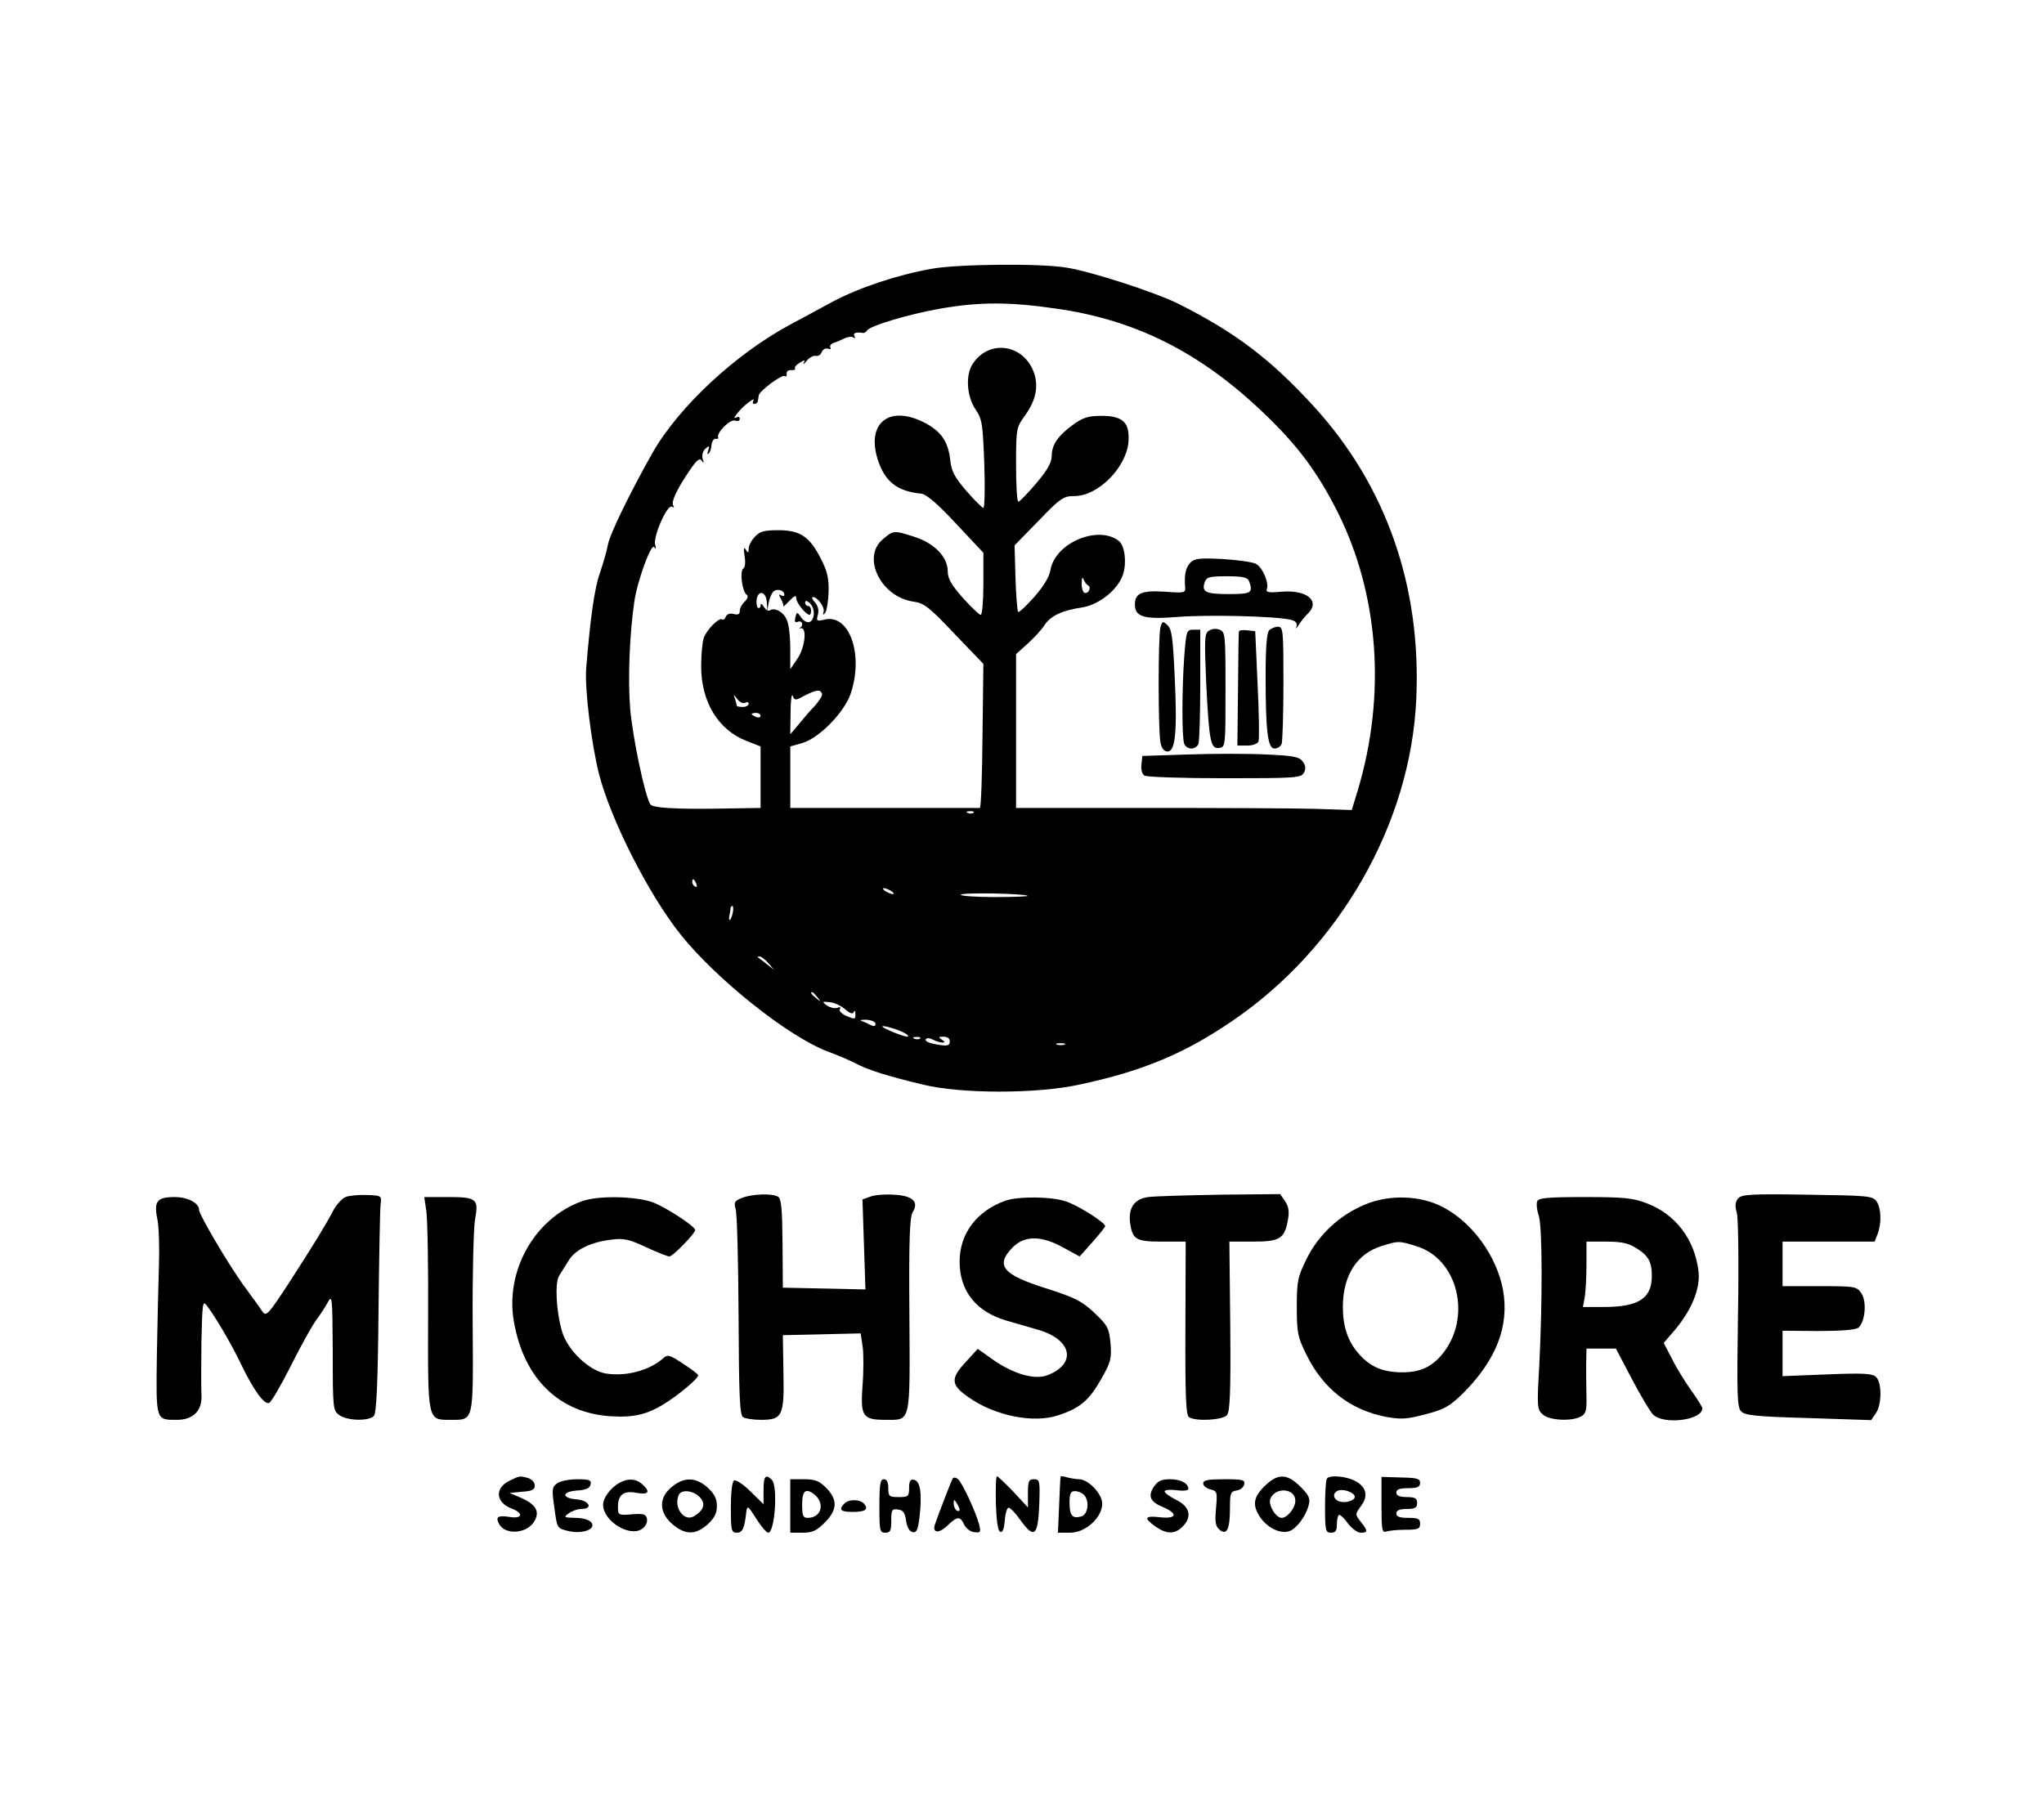 <?xml version="1.0" standalone="no"?>
<!DOCTYPE svg PUBLIC "-//W3C//DTD SVG 20010904//EN"
 "http://www.w3.org/TR/2001/REC-SVG-20010904/DTD/svg10.dtd">
<svg version="1.0" xmlns="http://www.w3.org/2000/svg"
 width="688pt" height="612pt" viewBox="0 0 688 612"
 preserveAspectRatio="xMidYMid meet">

<g transform="translate(0,612) scale(0.1,-0.1)"
fill="#000000" stroke="none">
<path d="M3135 5215 c-117 -21 -245 -64 -335 -112 -47 -26 -109 -59 -137 -74
-187 -100 -378 -278 -467 -434 -77 -137 -144 -274 -150 -310 -4 -22 -17 -65
-27 -95 -18 -50 -32 -150 -46 -321 -5 -69 17 -249 43 -354 40 -155 166 -404
274 -540 121 -152 364 -345 496 -395 33 -12 75 -30 94 -40 42 -22 104 -42 225
-71 128 -32 386 -32 530 0 211 45 352 104 513 214 360 245 600 663 619 1082
18 379 -101 720 -344 986 -146 160 -265 250 -458 347 -77 38 -292 108 -375
121 -88 15 -369 12 -455 -4z m420 -134 c269 -38 488 -149 701 -354 113 -108
179 -197 247 -332 138 -277 163 -613 68 -933 l-21 -69 -124 4 c-68 2 -322 3
-565 3 l-441 0 0 259 0 259 39 35 c22 20 48 48 57 63 21 31 59 49 126 59 58 9
121 60 138 111 13 39 6 96 -13 112 -69 56 -215 -5 -231 -96 -4 -25 -23 -55
-55 -92 -27 -30 -51 -53 -54 -50 -3 3 -7 54 -9 115 l-3 109 81 83 c74 77 84
83 121 83 78 0 172 94 181 179 6 68 -17 91 -91 91 -44 0 -62 -6 -94 -29 -52
-38 -73 -68 -73 -106 0 -22 -14 -47 -52 -92 -29 -34 -56 -62 -60 -62 -5 -1 -8
55 -8 124 0 123 1 126 30 166 36 50 46 96 31 142 -33 98 -151 117 -207 32 -25
-38 -20 -110 10 -154 22 -33 24 -48 29 -183 3 -82 1 -148 -3 -148 -4 0 -30 26
-58 58 -40 47 -50 66 -54 106 -7 60 -31 95 -88 124 -117 59 -194 -2 -156 -124
24 -75 65 -108 147 -116 17 -2 54 -33 117 -101 l92 -98 0 -104 c0 -58 -4 -105
-9 -105 -5 0 -32 26 -60 57 -39 44 -51 65 -51 90 0 48 -46 95 -113 116 -69 22
-70 22 -106 -9 -71 -60 -7 -192 101 -209 38 -5 54 -17 140 -108 l98 -102 -3
-243 c-1 -133 -5 -242 -9 -242 -5 0 -150 0 -323 0 l-315 0 0 103 0 104 42 12
c57 18 139 102 161 165 45 132 -4 271 -88 250 -26 -6 -28 -5 -22 17 4 15 0 30
-10 41 -9 10 -12 18 -7 18 16 0 41 -35 36 -50 -3 -12 -2 -12 6 -2 5 7 10 39
11 70 1 45 -4 68 -26 111 -38 75 -70 96 -143 96 -48 0 -63 -4 -79 -22 -12 -12
-21 -30 -21 -40 0 -15 -2 -16 -10 -3 -6 10 -8 4 -4 -21 4 -21 2 -39 -4 -43
-13 -8 -4 -78 11 -88 6 -4 4 -13 -6 -23 -10 -9 -17 -23 -17 -32 0 -11 -6 -14
-21 -10 -12 3 -22 0 -26 -9 -3 -8 -8 -12 -13 -9 -10 6 -50 -33 -61 -62 -5 -13
-9 -57 -9 -96 0 -121 58 -215 154 -252 l46 -18 0 -103 0 -104 -122 -2 c-162
-3 -242 2 -249 14 -19 30 -60 228 -68 323 -8 99 -2 251 14 359 10 70 57 199
67 184 6 -9 7 -6 3 8 -7 28 41 138 57 128 7 -4 8 -3 4 4 -8 13 13 56 57 121
23 33 32 40 39 30 7 -10 8 -8 3 7 -3 13 1 26 10 34 13 11 14 10 9 -6 -4 -10
-3 -16 1 -11 5 4 9 17 10 30 2 12 8 21 14 20 6 -2 10 0 8 5 -5 16 41 62 57 56
9 -3 16 -1 16 6 0 6 -5 8 -11 5 -21 -13 13 30 39 49 14 11 22 14 18 8 -4 -7
-2 -12 3 -12 6 0 12 5 12 10 1 6 2 14 3 19 2 15 78 71 87 65 5 -3 8 0 7 8 -2
7 5 12 14 12 10 -1 16 1 14 5 -3 4 4 13 16 20 16 10 19 10 13 -1 -3 -7 1 -4
10 7 9 11 23 19 31 17 8 -2 17 4 20 13 4 9 13 14 21 11 8 -3 11 -1 8 4 -3 6 2
13 12 16 10 3 26 10 36 15 10 5 23 7 29 3 7 -4 8 -3 4 4 -6 11 5 15 30 11 4 0
10 4 13 9 11 16 143 55 246 73 132 23 233 23 390 0z m108 -932 c12 -8 -1 -31
-14 -24 -5 4 -9 18 -8 33 0 16 3 21 6 12 3 -8 10 -18 16 -21z m-1023 -31 c0
-5 -5 -6 -11 -2 -8 5 -8 1 0 -13 6 -11 9 -22 8 -25 -1 -2 8 7 21 20 16 17 22
19 22 8 0 -15 33 -56 45 -56 3 0 5 7 5 15 0 8 -4 15 -10 15 -5 0 -10 5 -10 11
0 8 5 8 15 -1 19 -16 19 -56 0 -64 -8 -3 -21 4 -28 15 -14 20 -15 20 -20 0 -3
-14 -1 -18 9 -14 14 5 20 -12 7 -20 -5 -2 -3 -3 2 -2 22 5 15 -64 -10 -101
l-25 -37 0 71 c0 39 -5 82 -12 96 -11 26 -40 42 -57 31 -6 -3 -14 3 -20 12 -6
11 -11 13 -11 5 0 -7 -4 -11 -9 -8 -4 3 -6 17 -4 30 7 32 33 23 34 -13 l2 -26
4 25 c3 14 9 30 15 37 10 13 38 7 38 -9z m127 -334 c2 -5 -9 -23 -24 -40 -16
-16 -40 -45 -55 -63 l-28 -33 1 74 c0 40 4 65 7 56 7 -17 9 -17 42 1 37 19 52
21 57 5z m-259 -30 c7 4 12 2 12 -3 0 -6 -9 -11 -20 -11 -11 0 -20 2 -20 4 0
2 -3 13 -6 23 -6 17 -6 17 8 -1 8 -10 20 -16 26 -12z m52 -44 c0 -5 -7 -7 -15
-4 -8 4 -15 8 -15 10 0 2 7 4 15 4 8 0 15 -4 15 -10z m717 -326 c-3 -3 -12 -4
-19 -1 -8 3 -5 6 6 6 11 1 17 -2 13 -5z m-933 -240 c3 -8 2 -12 -4 -9 -6 3
-10 10 -10 16 0 14 7 11 14 -7z m656 -24 c8 -5 11 -10 5 -10 -5 0 -17 5 -25
10 -8 5 -10 10 -5 10 6 0 17 -5 25 -10z m459 -16 c2 -2 -48 -4 -113 -4 -64 0
-115 4 -112 8 5 8 217 4 225 -4z m-992 -54 c-2 -11 -6 -22 -9 -26 -4 -3 -5 2
-3 13 2 10 4 21 4 26 1 4 3 7 6 7 3 0 4 -9 2 -20z m119 -172 l19 -23 -25 20
c-14 11 -27 21 -29 22 -2 2 0 3 6 3 5 0 18 -10 29 -22z m165 -115 c13 -16 12
-17 -3 -4 -17 13 -22 21 -14 21 2 0 10 -8 17 -17z m94 -41 c16 -14 25 -17 29
-9 2 7 5 4 5 -5 1 -21 0 -21 -33 -7 -14 7 -23 17 -19 22 4 6 0 8 -9 4 -9 -3
-24 1 -35 8 -17 13 -16 14 10 11 15 -1 38 -12 52 -24z m102 -49 c0 -8 -6 -9
-16 -4 -9 5 -23 11 -31 14 -8 3 -1 4 16 4 17 -1 31 -7 31 -14z m100 -32 c10
-6 13 -11 7 -11 -14 0 -84 29 -84 34 0 6 55 -10 77 -23z m50 -17 c-3 -3 -12
-4 -19 -1 -8 3 -5 6 6 6 11 1 17 -2 13 -5z m75 -14 c9 0 9 3 -2 10 -12 8 -11
10 6 10 12 0 21 -6 21 -15 0 -17 -9 -18 -56 -9 -17 4 -28 10 -25 15 3 5 13 5
24 -1 10 -5 25 -10 32 -10z m411 -7 c-7 -2 -19 -2 -25 0 -7 3 -2 5 12 5 14 0
19 -2 13 -5z"/>
<path d="M4007 4226 c-16 -17 -21 -38 -18 -82 2 -20 -1 -21 -68 -16 -78 5
-101 -5 -101 -43 0 -42 31 -51 143 -42 99 8 324 3 379 -9 19 -4 25 -11 22 -23
-4 -10 -1 -8 7 4 6 11 20 28 30 38 45 43 -1 82 -87 75 -42 -4 -54 -2 -50 8 8
22 -14 74 -37 86 -12 6 -62 13 -112 16 -77 4 -94 2 -108 -12z m197 -62 c15
-40 8 -44 -68 -44 -78 0 -92 7 -81 40 6 17 15 20 75 20 53 0 69 -4 74 -16z"/>
<path d="M3906 4008 c-8 -30 -8 -347 0 -387 4 -21 12 -31 24 -31 26 0 33 65
24 251 -6 132 -10 161 -24 174 -16 15 -18 14 -24 -7z"/>
<path d="M4068 3996 c-14 -10 -14 -31 -8 -176 10 -199 15 -222 44 -218 21 3
21 7 21 197 0 186 -1 194 -20 201 -12 5 -27 3 -37 -4z"/>
<path d="M4272 3998 c-8 -8 -12 -56 -12 -152 0 -187 7 -246 30 -246 10 0 21 7
24 16 3 9 6 101 6 205 0 175 -1 189 -18 189 -10 0 -23 -5 -30 -12z"/>
<path d="M3986 3908 c-8 -115 -8 -271 0 -292 3 -9 14 -16 24 -16 10 0 21 7 24
16 3 9 6 99 6 200 l0 184 -24 0 c-22 0 -23 -4 -30 -92z"/>
<path d="M4170 3993 c-1 -4 -2 -92 -3 -196 l-2 -187 33 0 c19 0 35 6 38 14 3
8 2 94 -3 193 l-8 178 -27 3 c-16 2 -28 0 -28 -5z"/>
<path d="M3999 3580 l-154 -5 -3 -29 c-2 -16 2 -32 10 -37 7 -5 129 -9 270 -9
241 0 258 1 267 19 7 13 6 24 -4 37 -11 16 -31 20 -123 24 -60 3 -178 3 -263
0z"/>
<path d="M1163 2090 c-12 -5 -30 -25 -40 -43 -25 -48 -65 -114 -151 -247 -70
-107 -76 -113 -89 -95 -7 11 -36 51 -64 89 -53 74 -149 237 -149 253 0 23 -38
43 -82 43 -60 0 -71 -14 -58 -76 5 -27 7 -96 5 -154 -2 -58 -5 -194 -7 -303
-3 -222 -4 -217 68 -217 55 0 86 32 82 86 -1 21 -1 102 0 179 3 128 4 138 18
120 31 -41 84 -132 114 -195 43 -89 79 -140 96 -133 7 3 40 59 73 125 33 66
71 134 84 152 13 17 31 45 40 61 15 28 16 20 17 -167 0 -192 1 -197 22 -212
28 -20 102 -21 117 -2 8 10 13 113 15 348 2 183 5 347 7 363 4 30 3 30 -46 32
-27 1 -60 -2 -72 -7z"/>
<path d="M2497 2087 c-25 -10 -27 -15 -21 -37 5 -14 9 -175 10 -359 1 -269 4
-335 15 -342 8 -5 35 -9 60 -9 73 0 79 13 76 161 l-2 124 131 3 131 3 7 -47
c3 -25 3 -85 -1 -132 -7 -100 1 -112 77 -112 87 0 83 -17 81 353 -2 252 1 330
11 346 22 35 0 56 -64 59 -30 2 -66 -1 -80 -7 l-25 -9 5 -151 5 -152 -139 3
-139 3 -1 148 c-1 117 -4 151 -15 158 -19 12 -87 10 -122 -4z"/>
<path d="M3865 2090 c-47 -6 -68 -37 -61 -88 8 -55 20 -62 107 -62 l80 0 -1
-292 c-1 -229 2 -293 12 -299 23 -15 114 -10 128 7 10 12 13 79 11 300 l-3
284 80 0 c90 0 106 10 117 73 5 27 3 44 -9 62 l-17 25 -202 -2 c-111 -2 -220
-5 -242 -8z"/>
<path d="M5850 2085 c-9 -11 -11 -25 -4 -48 5 -18 7 -170 4 -342 -4 -266 -3
-312 10 -326 13 -14 49 -18 227 -23 l211 -7 16 23 c20 29 21 102 1 122 -12 12
-40 14 -165 9 l-150 -6 0 76 0 77 121 -1 c75 0 125 4 134 11 23 19 29 87 11
115 -16 24 -20 25 -141 25 l-125 0 0 75 0 75 155 0 155 0 10 26 c14 37 12 87
-4 110 -13 18 -30 19 -234 22 -190 3 -220 1 -232 -13z"/>
<path d="M1435 2043 c4 -27 7 -187 6 -357 -1 -351 -2 -346 74 -346 81 0 78
-12 76 326 -1 164 3 321 8 349 13 69 5 75 -91 75 l-80 0 7 -47z"/>
<path d="M1959 2076 c-160 -57 -260 -236 -229 -407 34 -191 152 -306 326 -317
82 -5 128 7 194 51 49 33 100 77 100 87 0 4 -23 21 -51 39 -45 30 -52 32 -67
18 -47 -41 -125 -62 -193 -51 -56 9 -129 79 -147 141 -20 67 -25 165 -10 188
7 12 22 35 33 53 23 36 75 61 146 69 39 5 59 0 114 -26 37 -17 72 -31 78 -31
12 0 87 78 87 89 -1 13 -96 75 -142 93 -57 21 -184 24 -239 4z"/>
<path d="M3385 2078 c-97 -34 -155 -111 -155 -205 0 -99 55 -169 158 -199 31
-9 80 -23 107 -31 114 -33 130 -115 30 -153 -42 -16 -112 4 -179 50 l-55 39
-41 -45 c-52 -56 -50 -77 13 -120 88 -61 216 -86 298 -59 76 25 105 51 146
123 32 56 35 69 31 119 -5 52 -9 60 -54 103 -43 40 -64 51 -164 83 -146 46
-171 77 -111 138 40 40 96 40 170 -1 l55 -30 42 47 c24 27 43 51 44 55 0 12
-88 68 -131 83 -48 17 -160 18 -204 3z"/>
<path d="M4595 2065 c-87 -36 -157 -102 -197 -183 -30 -61 -33 -74 -33 -162 0
-87 3 -101 32 -160 57 -116 147 -186 268 -210 52 -9 70 -8 134 9 62 16 81 27
123 68 114 113 159 228 137 351 -22 115 -104 228 -204 279 -75 39 -179 42
-260 8z m171 -140 c143 -42 190 -243 87 -366 -36 -42 -74 -59 -133 -59 -65 0
-108 18 -147 63 -36 41 -53 91 -53 157 0 106 47 179 130 205 58 18 58 18 116
0z"/>
<path d="M5174 2075 c-3 -8 -1 -29 5 -46 13 -37 13 -291 2 -509 -8 -137 -7
-146 12 -162 22 -20 96 -24 128 -7 17 9 20 20 19 67 -1 31 -1 81 -1 110 l1 52
49 0 50 0 53 -101 c29 -55 61 -109 71 -120 34 -37 167 -21 167 20 0 4 -17 32
-39 62 -21 30 -50 77 -64 106 l-27 52 37 43 c58 69 87 141 80 199 -13 107 -77
191 -174 228 -47 18 -77 21 -209 21 -128 0 -156 -3 -160 -15z m332 -156 c42
-25 54 -47 54 -94 0 -76 -44 -105 -161 -105 l-71 0 6 31 c3 17 6 67 6 110 l0
79 66 0 c50 0 75 -5 100 -21z"/>
<path d="M1713 1134 c-49 -25 -44 -73 10 -93 40 -15 35 -35 -7 -28 -40 6 -49
1 -36 -24 22 -39 97 -32 120 12 17 31 3 54 -43 75 l-42 18 43 4 c33 2 42 7 42
21 0 11 -10 21 -22 25 -30 8 -28 8 -65 -10z"/>
<path d="M2570 1103 l0 -47 -44 43 c-24 24 -49 40 -55 37 -7 -4 -11 -41 -11
-92 0 -77 2 -84 20 -84 19 0 26 14 32 70 3 23 6 21 33 -22 17 -27 35 -48 41
-48 22 0 33 157 12 178 -21 21 -28 13 -28 -35z"/>
<path d="M3207 1143 c-5 -8 -50 -125 -60 -155 -10 -29 13 -32 42 -4 33 32 43
32 56 4 6 -13 21 -25 34 -26 21 -3 23 -1 17 25 -11 42 -57 141 -71 153 -7 6
-15 7 -18 3z m23 -106 c0 -5 -4 -5 -10 -2 -5 3 -10 14 -10 23 0 15 2 15 10 2
5 -8 10 -19 10 -23z"/>
<path d="M3352 1058 c2 -59 7 -93 15 -95 8 -3 13 11 15 39 2 24 8 43 13 42 6
0 24 -19 40 -42 46 -64 59 -53 63 51 3 82 2 87 -18 87 -17 0 -20 -6 -20 -47
l0 -48 -49 53 c-27 28 -52 52 -55 52 -4 0 -5 -41 -4 -92z"/>
<path d="M3570 1149 c-1 -2 -3 -46 -5 -96 l-4 -93 41 0 c52 0 108 51 108 98 0
33 -47 82 -78 82 -9 0 -27 3 -39 6 -13 4 -23 5 -23 3z m78 -61 c20 -20 15 -66
-8 -73 -30 -9 -40 2 -40 46 0 31 4 39 18 39 10 0 23 -5 30 -12z"/>
<path d="M4262 1122 c-42 -39 -48 -66 -23 -106 24 -38 69 -61 100 -51 24 7 57
51 66 88 6 22 1 33 -28 62 -43 43 -74 45 -115 7z m98 -54 c0 -25 -27 -58 -46
-58 -20 0 -46 44 -38 64 16 41 84 36 84 -6z"/>
<path d="M4467 1143 c-4 -3 -7 -46 -7 -95 0 -81 2 -88 20 -88 16 0 20 7 20 30
0 17 4 30 8 30 5 0 18 -13 30 -30 13 -16 31 -30 42 -30 25 0 25 6 0 37 -19 25
-19 25 1 53 26 34 18 65 -21 85 -30 15 -82 20 -93 8z m93 -62 c0 -13 -30 -22
-51 -16 -24 8 -25 32 -1 38 19 4 52 -9 52 -22z"/>
<path d="M4650 1053 c0 -83 2 -94 16 -89 9 3 38 6 65 6 42 0 49 3 49 20 0 17
-7 20 -40 20 -29 0 -40 4 -40 15 0 10 11 15 35 15 28 0 35 4 35 20 0 16 -7 20
-35 20 -24 0 -35 5 -35 15 0 11 11 15 40 15 31 0 40 4 40 18 0 14 -10 17 -65
18 l-65 2 0 -95z"/>
<path d="M1875 1126 c-17 -12 -18 -20 -9 -82 9 -69 9 -69 46 -78 48 -12 97 6
78 29 -7 9 -30 15 -54 15 -38 1 -40 2 -22 15 11 8 30 15 43 15 40 0 27 28 -14
32 -53 4 -54 26 -1 30 31 2 44 8 46 21 3 14 -4 17 -45 17 -27 0 -58 -6 -68
-14z"/>
<path d="M2085 1128 c-29 -16 -55 -50 -55 -74 0 -54 87 -109 130 -82 12 8 19
21 18 33 -3 17 -9 20 -50 17 -47 -4 -48 -3 -48 26 0 40 20 55 64 46 40 -7 46
4 18 29 -21 19 -48 21 -77 5z"/>
<path d="M2261 1114 c-50 -41 -42 -97 19 -138 36 -23 65 -20 102 12 23 22 31
37 31 62 0 25 -8 40 -31 62 -41 36 -80 36 -121 2z m95 -35 c20 -22 13 -43 -19
-63 -33 -21 -70 27 -53 70 8 21 50 17 72 -7z"/>
<path d="M2660 1050 l0 -90 41 0 c33 0 47 6 75 34 43 43 44 77 5 117 -24 24
-38 29 -75 29 l-46 0 0 -90z m82 38 c36 -30 22 -78 -23 -78 -16 0 -19 7 -19
45 0 47 12 57 42 33z"/>
<path d="M2960 1050 c0 -83 1 -90 20 -90 17 0 20 7 20 41 0 36 2 40 23 37 17
-2 23 -11 27 -38 3 -22 11 -36 22 -38 13 -3 18 8 23 50 9 78 3 122 -18 126
-13 3 -17 -4 -17 -27 0 -29 -3 -31 -35 -31 -32 0 -35 2 -35 30 0 20 -5 30 -15
30 -12 0 -15 -17 -15 -90z"/>
<path d="M3884 1115 c-21 -32 -13 -51 31 -69 51 -22 46 -40 -10 -34 -52 6 -57
-2 -16 -31 37 -26 65 -27 91 -1 33 33 26 67 -20 90 -22 11 -40 24 -40 29 0 5
18 7 40 4 22 -3 40 -1 40 4 0 19 -25 33 -62 33 -29 0 -41 -6 -54 -25z"/>
<path d="M4050 1126 c0 -8 11 -17 24 -20 23 -6 24 -9 19 -64 -4 -46 -2 -60 12
-72 24 -20 35 1 35 72 0 51 2 57 22 60 13 2 24 11 26 21 3 15 -5 17 -67 17
-54 0 -71 -3 -71 -14z"/>
<path d="M2842 1058 c-20 -20 -13 -28 26 -28 45 0 56 8 41 27 -14 16 -51 17
-67 1z"/>
</g>
</svg>
